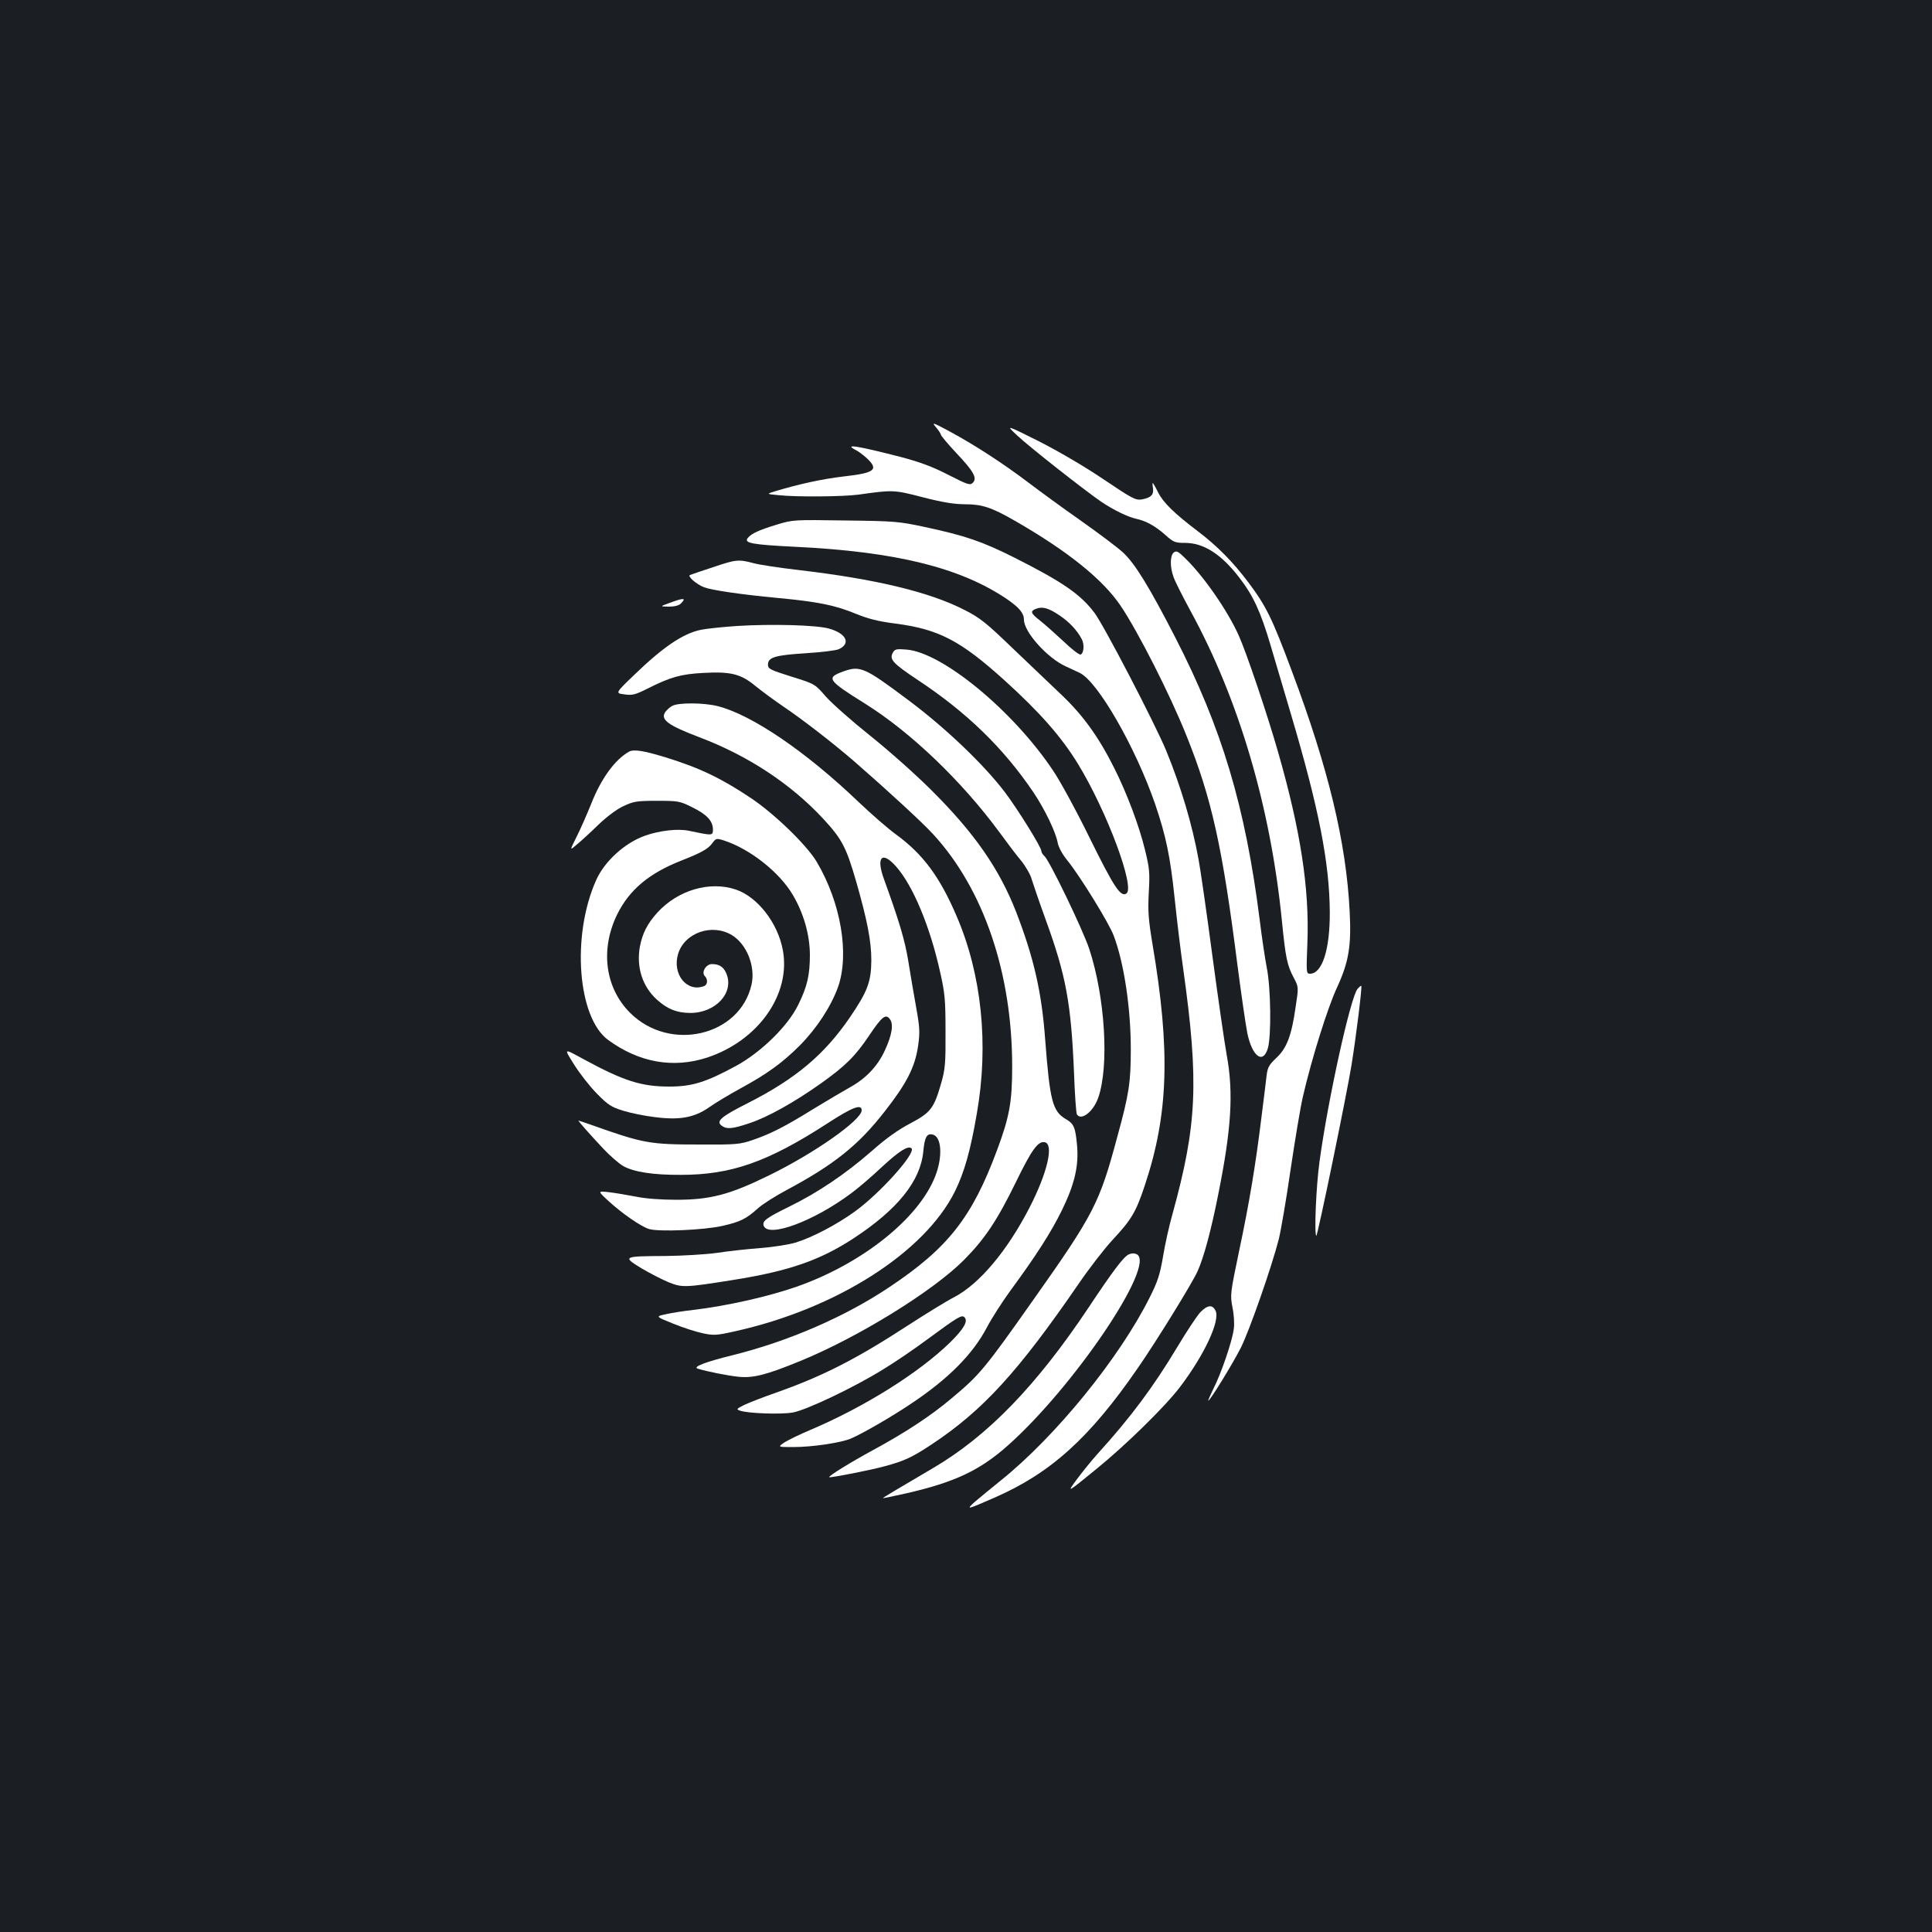 <?xml version="1.0" standalone="no"?>
<!DOCTYPE svg PUBLIC "-//W3C//DTD SVG 20010904//EN"
 "http://www.w3.org/TR/2001/REC-SVG-20010904/DTD/svg10.dtd">
<svg version="1.0" xmlns="http://www.w3.org/2000/svg"
 width="1000pt" height="1000pt" viewBox="0 0 1000 1000"
 preserveAspectRatio="xMidYMid meet">
<rect width="100%" height="100%" fill="#1b1f23"/>
<g transform="translate(0,1000) scale(0.1,-0.1)"
fill="#ffffff" stroke="none">
<path d="M4845 7788 c14 -16 25 -34 25 -38 0 -5 36 -48 80 -95 91 -96 109
-130 85 -154 -14 -14 -26 -10 -128 42 -81 42 -148 66 -242 91 -221 57 -298 70
-240 39 17 -8 45 -29 63 -46 61 -58 40 -75 -120 -93 -111 -13 -231 -39 -357
-77 -45 -14 -45 -14 19 -20 92 -10 334 -8 415 3 177 25 182 25 332 -14 101
-26 163 -36 217 -36 89 0 138 -16 258 -85 275 -158 455 -303 548 -440 91 -135
255 -458 340 -670 131 -325 187 -576 265 -1190 20 -154 43 -312 51 -352 25
-121 81 -163 106 -80 19 62 16 312 -5 417 -9 47 -26 159 -37 250 -74 585 -196
992 -436 1459 -135 263 -210 385 -271 441 -29 27 -128 101 -220 166 -93 65
-214 154 -271 197 -129 98 -279 195 -405 263 -91 49 -96 50 -72 22z"/>
<path d="M5265 7746 c61 -58 354 -288 435 -343 62 -42 138 -79 180 -88 51 -11
99 -37 152 -84 42 -38 51 -41 102 -41 96 0 187 -58 280 -179 73 -94 111 -178
161 -346 26 -88 73 -248 105 -355 146 -492 201 -773 203 -1030 1 -195 -39
-320 -103 -320 -19 0 -19 7 -13 158 11 283 -35 584 -153 994 -55 192 -162 509
-202 598 -57 128 -182 308 -276 399 -38 38 -47 42 -61 31 -19 -16 -20 -74 -1
-126 7 -22 48 -102 89 -178 249 -456 413 -1011 472 -1601 19 -192 27 -231 61
-295 26 -49 26 -49 10 -153 -21 -148 -46 -213 -100 -263 -37 -35 -45 -49 -50
-90 -3 -27 -15 -125 -27 -219 -30 -244 -62 -439 -116 -693 -45 -216 -46 -224
-34 -288 8 -37 11 -86 7 -113 -8 -63 -65 -230 -105 -308 -17 -35 -29 -63 -27
-63 9 0 127 192 169 275 46 93 159 417 196 561 11 45 39 207 61 360 23 154 51
324 64 379 44 191 128 461 177 565 60 131 74 213 65 390 -18 362 -111 745
-300 1248 -102 273 -132 334 -224 457 -79 105 -160 188 -263 266 -121 92 -178
147 -205 201 -13 27 -26 48 -27 48 -2 0 -2 -13 1 -28 4 -33 -10 -48 -58 -57
-32 -5 -48 3 -198 104 -99 67 -231 144 -335 197 -172 86 -172 86 -112 30z"/>
<path d="M4022 7285 c-92 -28 -132 -46 -151 -69 -23 -27 21 -35 241 -46 525
-25 859 -108 1100 -271 64 -44 88 -73 88 -107 0 -63 121 -198 216 -241 27 -13
60 -28 73 -34 94 -46 288 -384 390 -679 56 -165 78 -269 101 -488 11 -107 31
-274 45 -370 81 -580 71 -802 -56 -1263 -17 -59 -39 -158 -49 -220 -16 -93
-27 -129 -69 -212 -156 -313 -487 -720 -771 -948 -52 -42 -113 -92 -135 -111
-46 -42 -42 -41 102 22 291 127 493 309 743 672 95 137 284 443 309 501 32 71
70 212 106 394 69 342 80 528 45 721 -11 60 -45 294 -75 519 -30 226 -62 448
-71 495 -33 183 -92 380 -168 565 -59 142 -322 648 -371 713 -73 97 -167 161
-417 287 -164 82 -250 112 -460 157 -135 29 -157 31 -413 34 -265 4 -271 4
-353 -21z m1463 -471 c49 -33 90 -76 114 -122 15 -27 11 -74 -6 -80 -7 -2 -48
29 -90 70 -43 40 -97 88 -120 106 -49 38 -52 49 -20 61 32 13 65 4 122 -35z"/>
<path d="M3690 7064 c-58 -19 -111 -37 -118 -40 -17 -5 33 -49 73 -64 41 -15
189 -37 380 -55 213 -20 298 -38 405 -82 61 -25 115 -39 200 -50 228 -29 341
-88 570 -295 183 -166 293 -291 379 -431 151 -247 298 -643 251 -672 -30 -19
-64 33 -187 282 -69 141 -156 302 -194 357 -207 309 -574 611 -759 624 -51 4
-59 2 -69 -17 -19 -34 1 -55 130 -141 254 -168 443 -352 598 -581 59 -88 116
-206 126 -263 5 -23 25 -60 50 -90 66 -82 215 -323 240 -390 53 -141 88 -374
88 -586 0 -172 -9 -232 -69 -451 -93 -347 -121 -402 -437 -849 -251 -356 -277
-387 -422 -508 -108 -91 -236 -175 -405 -267 -116 -63 -233 -135 -228 -141 6
-4 217 37 288 57 101 27 143 47 241 112 266 176 448 375 764 835 54 79 133
181 176 227 95 102 119 142 164 278 123 368 134 697 40 1252 -21 127 -24 168
-19 265 6 103 4 126 -20 223 -30 123 -93 291 -159 422 -80 160 -161 272 -269
375 -55 52 -171 163 -257 245 -135 130 -168 157 -247 197 -182 94 -462 161
-864 208 -96 11 -200 27 -230 35 -77 21 -92 19 -210 -21z"/>
<path d="M3465 6879 c-50 -18 -50 -18 -3 -19 29 0 52 6 62 16 30 30 16 31 -59
3z"/>
<path d="M3816 6760 c-76 -5 -161 -14 -189 -20 -92 -19 -196 -90 -342 -231
-101 -97 -101 -97 -53 -103 41 -6 56 -2 120 30 119 60 173 75 289 81 142 8
194 -6 267 -66 32 -26 98 -75 148 -109 98 -66 256 -188 369 -286 180 -157 349
-313 405 -374 262 -285 409 -719 409 -1202 0 -184 -14 -261 -79 -435 -129
-347 -254 -505 -555 -706 -231 -155 -525 -282 -815 -354 -138 -34 -206 -60
-179 -69 48 -15 154 -36 210 -42 77 -8 144 9 320 81 301 123 688 362 849 524
108 109 172 205 270 406 79 162 113 210 147 203 49 -9 15 -157 -78 -338 -116
-225 -259 -395 -390 -464 -41 -21 -148 -87 -239 -146 -269 -175 -441 -263
-685 -349 -66 -23 -140 -52 -163 -63 -39 -19 -42 -23 -23 -29 39 -15 215 -21
275 -10 71 13 317 130 467 223 58 35 164 107 235 160 151 111 172 124 186 110
20 -20 -3 -60 -74 -130 -162 -158 -443 -334 -723 -453 -55 -23 -116 -53 -135
-65 -35 -24 -35 -24 45 -24 99 0 247 22 299 44 57 24 208 111 308 178 197 131
323 258 397 399 24 46 79 131 121 189 133 181 210 301 266 415 66 135 88 229
79 335 -9 96 -16 113 -59 138 -68 40 -82 95 -106 409 -18 248 -59 426 -151
664 -87 222 -214 406 -438 629 -80 80 -223 207 -317 282 -94 75 -197 166 -229
202 -57 66 -57 66 -179 104 -111 35 -121 40 -121 62 0 38 38 49 197 59 78 5
155 14 170 21 64 30 38 82 -53 107 -68 18 -293 24 -473 13z"/>
<path d="M4366 6525 c-92 -33 -84 -45 113 -168 236 -148 497 -398 692 -662 40
-55 92 -124 116 -152 23 -29 47 -71 53 -94 7 -23 39 -117 72 -208 106 -291
132 -434 147 -792 4 -113 11 -211 15 -217 22 -35 85 14 110 85 58 164 36 522
-46 771 -33 100 -207 461 -233 482 -8 7 -15 18 -15 25 0 20 -120 213 -189 305
-109 143 -306 332 -502 478 -223 167 -247 178 -333 147z"/>
<path d="M3481 6347 c-13 -6 -30 -22 -38 -33 -25 -39 14 -68 177 -130 251 -95
473 -241 641 -422 97 -105 119 -147 170 -323 58 -202 79 -311 79 -409 -1 -112
-19 -160 -109 -293 -133 -195 -281 -320 -531 -447 -139 -70 -166 -94 -134
-117 26 -19 56 -16 142 13 95 31 234 109 372 207 125 89 177 140 250 249 65
97 85 112 106 83 20 -26 11 -82 -26 -162 -37 -81 -98 -145 -179 -190 -36 -20
-122 -71 -191 -113 -150 -93 -222 -129 -315 -161 -65 -22 -84 -24 -270 -23
-265 0 -293 5 -574 105 -30 10 -55 19 -57 19 -4 0 64 -77 131 -148 33 -35 78
-74 100 -87 54 -31 156 -47 300 -46 260 0 449 67 754 264 132 86 181 105 181
70 0 -50 -246 -223 -480 -337 -204 -100 -304 -126 -480 -126 -77 0 -160 6
-207 16 -43 8 -105 19 -139 23 -61 7 -61 7 -6 -44 72 -66 166 -131 210 -146
49 -16 287 -6 382 16 92 21 122 36 181 89 25 23 92 65 148 95 247 132 374 233
510 408 113 144 157 229 173 339 10 71 9 94 -10 200 -12 65 -30 174 -41 241
-18 110 -48 208 -125 421 -43 117 -11 150 63 66 87 -99 175 -310 227 -545 25
-110 28 -145 28 -309 1 -164 -2 -194 -22 -265 -38 -132 -54 -153 -159 -209
-62 -32 -128 -79 -200 -143 -136 -119 -280 -216 -427 -288 -120 -59 -142 -75
-133 -100 25 -63 259 24 452 168 36 26 108 88 161 138 90 83 135 111 152 95
24 -24 -164 -234 -295 -328 -95 -68 -215 -131 -303 -159 -36 -11 -119 -24
-185 -29 -66 -5 -167 -16 -225 -25 -58 -8 -177 -15 -265 -16 -221 -1 -224 -3
-126 -63 44 -26 108 -59 142 -73 70 -28 83 -28 334 12 289 46 449 102 621 214
231 151 349 299 363 452 7 73 18 93 47 87 48 -9 55 -115 14 -218 -86 -218
-377 -450 -714 -569 -146 -51 -355 -99 -536 -121 -47 -5 -111 -15 -142 -22
-56 -12 -56 -12 36 -49 51 -21 120 -43 154 -50 56 -12 72 -11 165 10 525 116
983 408 1140 725 48 98 80 209 113 402 63 358 25 722 -105 1023 -87 203 -173
319 -312 421 -42 30 -130 107 -195 169 -273 261 -552 451 -729 496 -71 18
-201 19 -234 2z"/>
<path d="M3255 6109 c-72 -41 -143 -138 -194 -267 -23 -57 -57 -135 -77 -174
-36 -72 -36 -72 2 -39 22 18 72 64 112 103 43 41 96 81 130 96 51 24 68 27
172 27 110 0 118 -1 182 -33 76 -37 108 -71 108 -115 0 -33 -1 -33 -125 -7
-56 12 -151 1 -225 -25 -106 -37 -212 -134 -255 -232 -128 -288 -95 -711 63
-826 160 -117 337 -148 512 -91 266 88 434 328 392 556 -26 141 -131 276 -244
314 -135 45 -299 -3 -405 -119 -52 -57 -78 -108 -91 -177 -19 -106 13 -206 88
-274 55 -49 101 -68 171 -69 132 -1 230 104 189 203 -14 35 -37 50 -75 50 -31
0 -56 -43 -37 -62 17 -17 15 -45 -4 -52 -89 -34 -166 62 -134 167 33 109 175
159 278 97 77 -47 123 -161 102 -256 -60 -267 -423 -352 -629 -146 -130 130
-155 329 -66 510 63 127 165 212 330 277 104 41 141 61 162 91 19 25 21 26 59
14 134 -43 287 -163 357 -281 57 -96 88 -207 89 -309 0 -106 -13 -165 -60
-260 -53 -110 -192 -246 -322 -317 -157 -85 -228 -107 -345 -107 -145 0 -235
28 -445 142 -105 57 -103 59 -46 -32 28 -44 80 -111 116 -147 57 -58 74 -69
135 -88 39 -12 112 -27 163 -33 129 -17 206 -3 283 51 31 22 104 66 161 97
140 76 219 134 308 223 88 89 161 201 198 303 59 170 15 434 -110 646 -49 84
-215 246 -338 329 -155 104 -267 158 -445 213 -115 35 -165 43 -190 29z"/>
<path d="M7027 4882 c-36 -40 -153 -570 -197 -893 -18 -129 -28 -374 -17 -386
6 -5 156 723 182 882 24 148 56 407 51 412 -2 2 -10 -5 -19 -15z"/>
<path d="M5842 3507 c-26 -12 -81 -84 -209 -277 -270 -404 -521 -663 -804
-829 -179 -105 -259 -153 -259 -155 0 -2 55 10 123 25 247 57 376 117 520 244
343 303 773 939 671 993 -13 6 -27 6 -42 -1z"/>
<path d="M6213 3208 c-17 -18 -70 -98 -118 -178 -126 -210 -241 -364 -413
-554 -31 -34 -80 -95 -109 -134 -52 -71 -52 -71 100 53 153 124 356 323 434
425 126 166 209 343 185 395 -16 34 -42 31 -79 -7z"/>
</g>
</svg>
